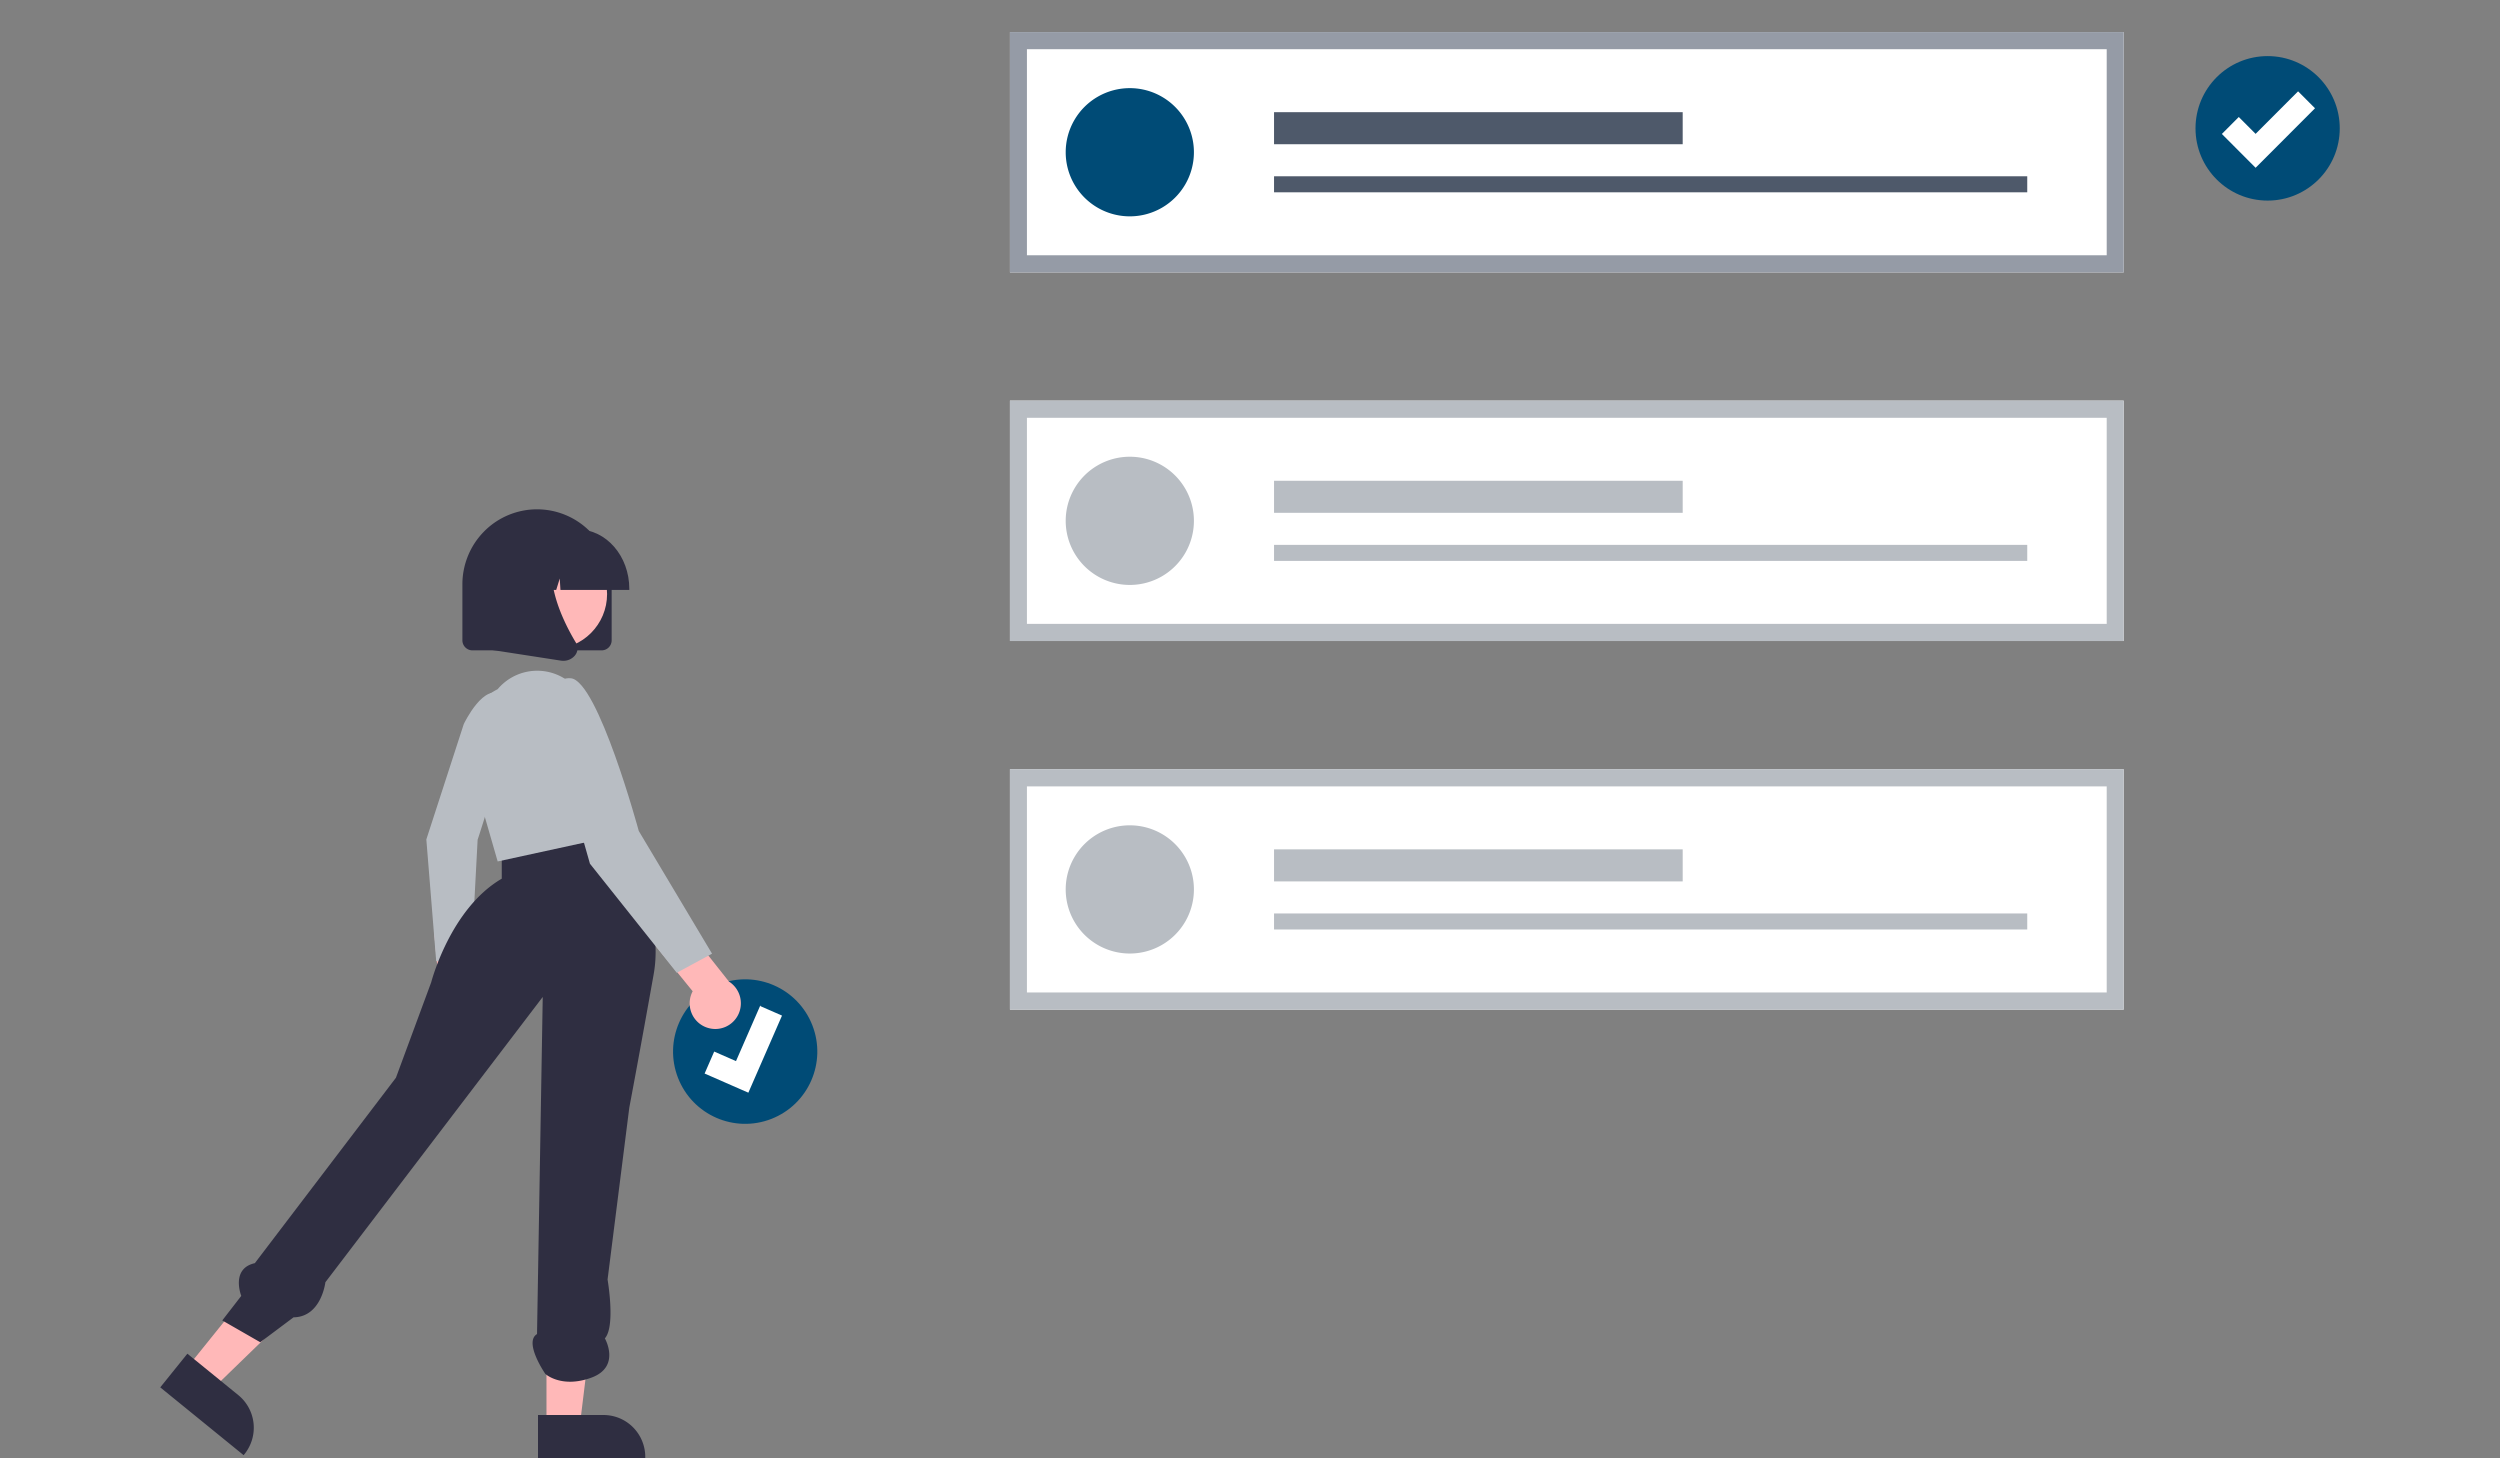 <svg width="312" height="182" fill="none" xmlns="http://www.w3.org/2000/svg"><rect width="100%" height="100%" fill="#808080" stroke="none"/><path d="M53.855 126.77a2.79 2.79 0 0 1-.522-2.3 2.787 2.787 0 0 1 1.42-1.879l-.58-6.345 3.75-1.294.694 8.972a2.814 2.814 0 0 1-1.123 3.548 2.783 2.783 0 0 1-3.639-.702Z" fill="#FFB8B8"/><path d="M57.882 90.357s2.575-5.429 4.862-3.52c2.287 1.91-3.136 17.961-3.136 17.961l-.825 15.582-4.347-.436-1.229-15.181 4.675-14.406Z" fill="#B8BDC3"/><path d="m23.355 170.67 3.227 2.625 11.611-11.259-4.762-3.874-10.075 12.508Z" fill="#FFB8B8"/><path d="m23.385 168.94 6.355 5.17a5.252 5.252 0 0 1 .771 7.364l-.106.132L20 173.143l3.385-4.203Z" fill="#2F2E41"/><path d="M68.201 177.956h4.152l1.975-16.093-6.128.001.001 16.092Z" fill="#FFB8B8"/><path d="M67.143 176.593h8.176a5.2 5.2 0 0 1 3.684 1.533 5.25 5.25 0 0 1 1.526 3.703v.17H67.143v-5.406ZM75.486 102.515s7.788 9.528 6.095 19.056c-1.693 9.529-3.047 16.675-3.047 16.675l-2.71 21.439s1.016 5.839-.338 7.343c0 0 2.032 3.547-1.693 4.908-3.725 1.361-5.735-.47-5.735-.47s-2.731-3.954-1.038-4.975l.713-42.073-27.127 35.607s-.498 4.332-3.974 4.378l-4.153 3.109-4.74-2.722 2.37-3.063s-1.355-3.403 1.693-4.084l17.609-23.14 4.402-11.911s2.37-9.188 8.805-12.931v-3.983l12.868-3.163Z" fill="#2F2E41"/><path d="M62.11 86.01a6.44 6.44 0 0 1 8.523-1.21l.281.189a25.134 25.134 0 0 1 5.843 12.09l1.268 6.967-15.915 3.464-3.732-12.931a7.34 7.34 0 0 1 .322-4.963 7.29 7.29 0 0 1 3.41-3.606Z" fill="#B8BDC3"/><path d="M96.28 139.634c4.629-1.816 6.912-7.047 5.1-11.684-1.812-4.637-7.033-6.925-11.661-5.109-4.629 1.815-6.912 7.046-5.1 11.684 1.812 4.637 7.033 6.924 11.662 5.109Z" fill="#004B76"/><g clip-path="url(#a)"><path d="m94.914 126.664-2.803 6.421-2.263-.991-.458-.201-.2.459-.397.909-.2.458.457.2 3.628 1.59.459.2.2-.459 3.4-7.789.2-.458-.457-.2-.908-.398-.458-.2-.2.459Z" fill="#fff" stroke="#fff"/></g><path d="M88.258 128.253a3.171 3.171 0 0 1-1.96-1.846 3.205 3.205 0 0 1 .149-2.696l-4.591-5.646 2.734-3.641 6.372 8.066a3.221 3.221 0 0 1 1.195 4.088 3.199 3.199 0 0 1-1.632 1.582 3.176 3.176 0 0 1-2.267.093Z" fill="#FFB8B8"/><path d="M68.883 91.115s-1.016-6.806 2.37-6.466c3.387.34 8.466 19.057 8.466 19.057l9.144 15.313-4.403 2.382-10.836-13.612-4.74-16.674Z" fill="#B8BDC3"/><path d="M75.084 81.165H58.958a1.25 1.25 0 0 1-.884-.368 1.262 1.262 0 0 1-.367-.889v-6.985c0-2.482.981-4.863 2.728-6.618a9.29 9.29 0 0 1 6.586-2.742c2.47 0 4.84.987 6.586 2.742a9.383 9.383 0 0 1 2.728 6.618v6.985c0 .333-.132.653-.367.889a1.25 1.25 0 0 1-.884.368Z" fill="#2F2E41"/><path d="M68.935 81.002c3.772 0 6.829-3.073 6.829-6.862 0-3.79-3.057-6.863-6.829-6.863-3.771 0-6.829 3.073-6.829 6.863 0 3.79 3.058 6.862 6.83 6.862Z" fill="#FFB8B8"/><path d="M78.538 73.622h-8.593l-.088-1.423-.441 1.423h-1.323l-.175-2.82-.873 2.82h-2.56v-.14c0-4.082 2.88-7.404 6.42-7.404h1.212c3.54 0 6.421 3.322 6.421 7.404v.14Z" fill="#2F2E41"/><path d="M70.3 82.468a2.06 2.06 0 0 1-.313-.024l-10.23-1.584V70.154c0-1.094.433-2.142 1.203-2.916a4.093 4.093 0 0 1 2.901-1.208h7.157l-.279.285c-3.879 3.969-.957 10.403 1.13 13.885a1.378 1.378 0 0 1-.138 1.627 1.86 1.86 0 0 1-1.43.641Z" fill="#2F2E41"/><path d="M283 25.034c4.971 0 9-4.037 9-9.017 0-4.98-4.029-9.017-9-9.017s-9 4.037-9 9.017c0 4.98 4.029 9.017 9 9.017Z" fill="#004B76"/><path d="m281.5 17.414-1.746-1.75-.354-.354-.354.354-.7.702-.352.353.352.353 2.8 2.806.354.354.354-.354 6-6.012.353-.353-.353-.353-.7-.702-.354-.354-.354.354-4.946 4.956Z" fill="#fff" stroke="#fff"/><path d="M265.039 34h-139V4h139v30Z" fill="#fff"/><path d="M141 27a8 8 0 1 0 0-16 8 8 0 0 0 0 16Z" fill="#004B76"/><path d="M265.039 34h-139V4h139v30Zm-136.878-2.143h134.756V6.143H128.161v25.714Z" fill="#959BA6"/><path fill="#4E596A" d="M159 22h94v2h-94zM159 14h51v4h-51z"/><path d="M265.039 80h-139V50h139v30Z" fill="#fff"/><path d="M141 73a8 8 0 1 0 0-16 8 8 0 0 0 0 16Z" fill="#B8BDC3"/><path d="M265.039 80h-139V50h139v30Zm-136.878-2.143h134.756V52.143H128.161v25.714Z" fill="#B8BDC3"/><path fill="#B8BDC3" d="M159 68h94v2h-94zM159 60h51v4h-51z"/><path d="M265.039 126h-139V96h139v30Z" fill="#fff"/><path d="M141 119a8 8 0 1 0 0-16 8 8 0 0 0 0 16Z" fill="#B8BDC3"/><path d="M265.039 126h-139V96h139v30Zm-136.878-2.143h134.756V98.143H128.161v25.714Z" fill="#B8BDC3"/><path fill="#B8BDC3" d="M159 114h94v2h-94zM159 106h51v4h-51z"/><defs><clipPath id="a"><path fill="#fff" transform="rotate(-21.418 380.591 -161.417) skewX(-.074)" d="M0 0h12.003v12.02H0z"/></clipPath></defs></svg>